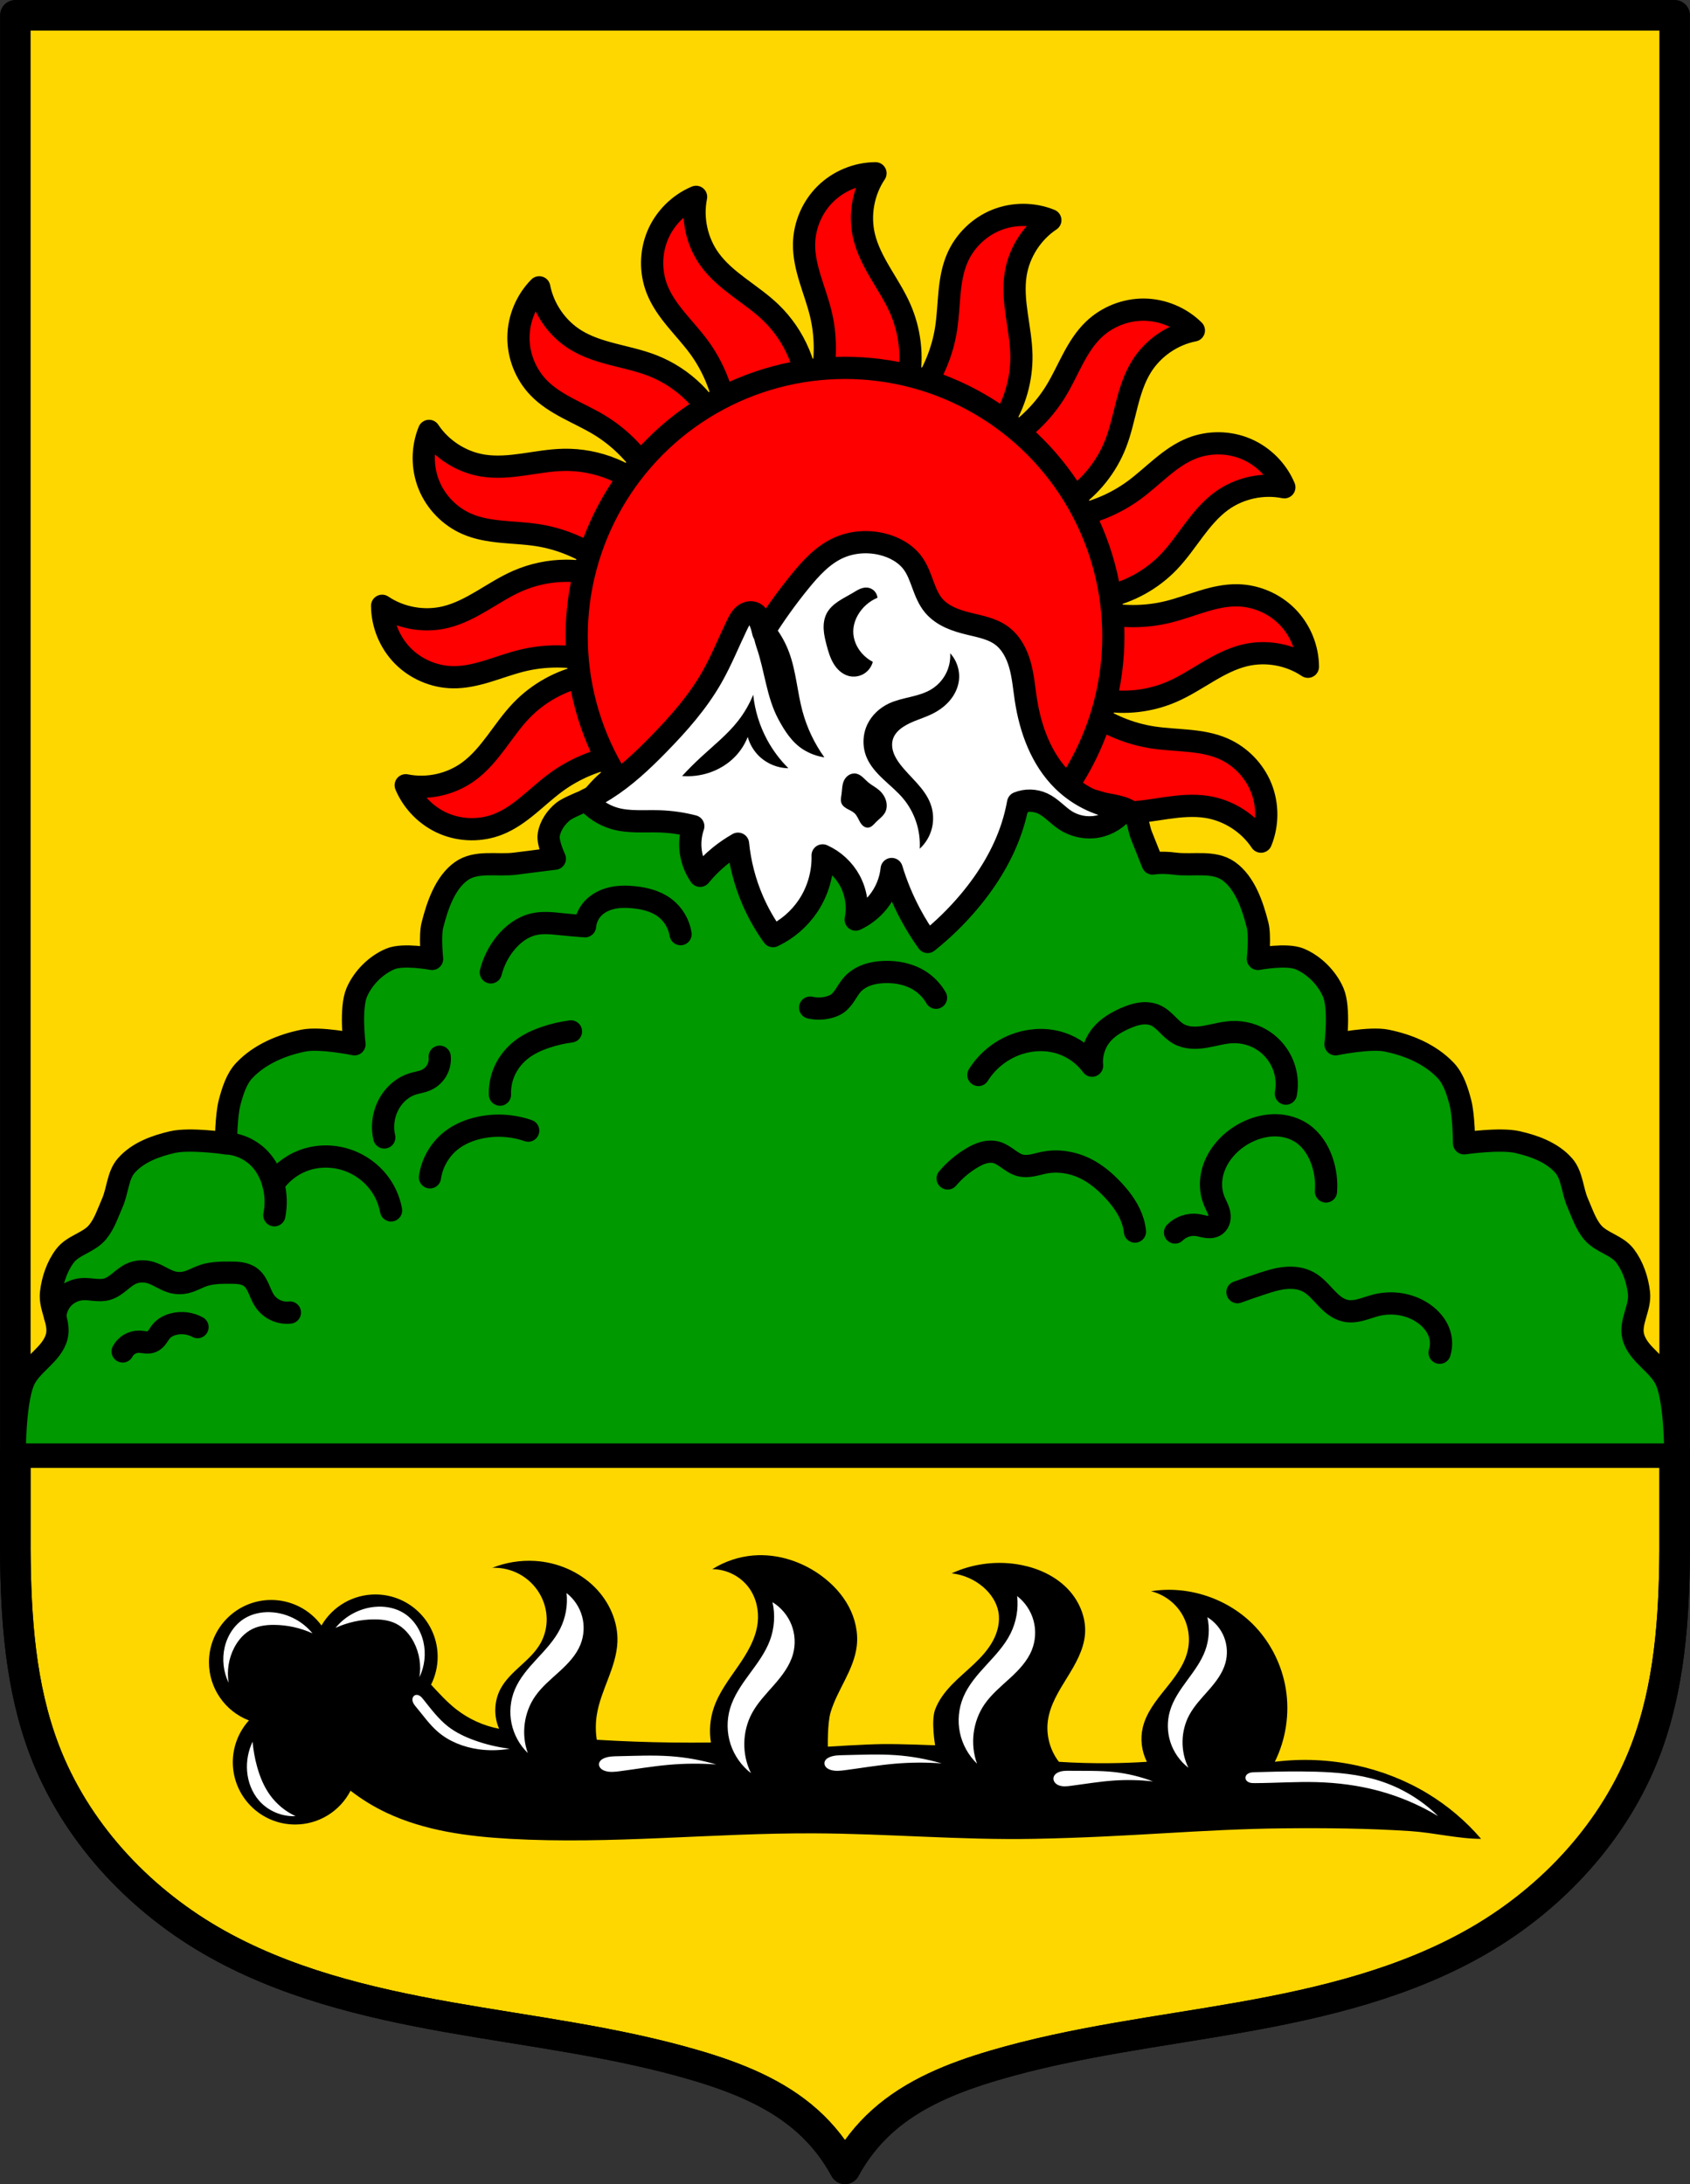 <svg xmlns="http://www.w3.org/2000/svg" height="785.91" viewBox="0 0 608.259 785.908"><rect x="0" y="0" width="608.259" height="785.908" fill="#333333" stroke="none"/><g transform="translate(-31.357-12.01)"><path d="m36.87 17.506v544.28c-.017 2.667-.017 5.333 0 8 .153 24.421 1.801 49.29 10.529 72.1 11.02 28.797 33.1 52.784 59.75 68.29 26.1 15.179 56.01 22.43 85.74 27.699 29.731 5.27 59.887 8.777 88.85 17.307 14.549 4.284 29.08 10.03 40.35 20.17 5.404 4.862 9.959 10.667 13.396 17.07 3.438-6.405 7.991-12.21 13.395-17.07 11.274-10.145 25.801-15.89 40.35-20.17 28.964-8.529 59.12-12.04 88.85-17.307 29.731-5.27 59.64-12.52 85.74-27.699 26.654-15.501 48.728-39.488 59.748-68.29 8.729-22.809 10.378-47.674 10.531-72.1.017-2.667.017-5.333 0-8v-544.28h-597.23" fill="#ffd700"/><g stroke="#000" stroke-linejoin="round"><g fill="#f00" stroke-width="8"><g fill-rule="evenodd"><path d="m346.46 74.36c-6.66.029-13.268 2.757-18.01 7.432-4.743 4.675-7.567 11.242-7.693 17.9-.163 8.589 3.904 16.62 5.961 24.961 3.977 16.13 0 34.01-10.432 46.938h30.16c6.109-6.211 10.307-14.277 11.891-22.844 1.584-8.567.547-17.599-2.938-25.584-1.95-4.468-4.625-8.574-7.106-12.771-2.48-4.197-4.798-8.566-5.934-13.307-1.845-7.703-.322-16.15 4.098-22.725zm-111.3 143.03c-5.989.025-11.975 1.264-17.465 3.66-4.468 1.95-8.574 4.625-12.771 7.105-4.197 2.48-8.566 4.798-13.307 5.934-7.703 1.845-16.15.322-22.723-4.098.029 6.66 2.755 13.268 7.43 18.01 4.675 4.743 11.244 7.565 17.902 7.691 8.589.163 16.618-3.902 24.959-5.959 16.13-3.977 34.01 0 46.938 10.43v-30.16c-6.211-6.109-14.275-10.307-22.842-11.891-2.677-.495-5.399-.734-8.121-.723zm169.7 4.365v30.16c6.211 6.109 14.277 10.307 22.844 11.891 8.567 1.584 17.599.547 25.584-2.938 4.468-1.95 8.574-4.625 12.772-7.105 4.197-2.48 8.566-4.798 13.307-5.934 7.703-1.845 16.15-.322 22.725 4.098-.03-6.66-2.757-13.268-7.432-18.01-4.675-4.743-11.242-7.567-17.9-7.693-8.589-.163-16.62 3.904-24.961 5.961-16.13 3.977-34.01 0-46.938-10.432zm-80.33 88.58c-6.109 6.211-10.307 14.275-11.891 22.842-1.584 8.567-.547 17.601 2.938 25.586 1.95 4.468 4.625 8.574 7.106 12.771 2.48 4.197 4.798 8.566 5.934 13.307 1.845 7.703.322 16.15-4.098 22.723 6.66-.029 13.268-2.755 18.01-7.43 4.743-4.675 7.565-11.244 7.691-17.902.163-8.589-3.902-16.618-5.959-24.959-3.977-16.13 0-34.01 10.43-46.938h-30.16z"/><path d="m461.05 130.91c-4.73-4.688-11.332-7.433-17.991-7.481-6.659-.049-13.3 2.599-18.1 7.218-6.189 5.958-8.992 14.512-13.435 21.865-8.59 14.215-24.05 24.05-40.566 25.814l21.329 21.329c8.712-.072 17.383-2.807 24.561-7.745 7.178-4.938 12.832-12.06 16.01-20.17 1.781-4.538 2.792-9.334 4.01-14.06 1.214-4.721 2.664-9.45 5.214-13.605 4.142-6.751 11.193-11.648 18.966-13.171zm-179.84 22.433c-4.253-4.217-9.362-7.574-14.938-9.761-4.538-1.781-9.334-2.792-14.06-4.01-4.721-1.214-9.45-2.664-13.605-5.214-6.751-4.142-11.647-11.192-13.17-18.965-4.689 4.73-7.434 11.33-7.483 17.99-.049 6.659 2.602 13.3 7.22 18.1 5.958 6.189 14.51 8.992 21.862 13.435 14.215 8.59 24.05 24.05 25.815 40.565l21.328-21.328c-.072-8.712-2.806-17.382-7.744-24.56-1.543-2.243-3.298-4.337-5.231-6.253zm116.91 123.08l-21.329 21.329c.072 8.712 2.807 17.383 7.745 24.561 4.938 7.178 12.06 12.831 20.17 16.01 4.538 1.781 9.334 2.792 14.06 4.01 4.721 1.214 9.45 2.664 13.605 5.214 6.751 4.142 11.648 11.193 13.171 18.966 4.688-4.73 7.433-11.332 7.481-17.991.049-6.659-2.599-13.3-7.217-18.1-5.958-6.189-14.512-8.992-21.865-13.435-14.215-8.59-24.05-24.05-25.814-40.566zm-119.43 5.834c-8.712.072-17.382 2.806-24.56 7.744-7.178 4.938-12.833 12.06-16.01 20.17-1.78 4.538-2.792 9.334-4.01 14.06-1.214 4.721-2.664 9.45-5.214 13.605-4.142 6.751-11.192 11.647-18.965 13.17 4.73 4.688 11.33 7.434 17.99 7.483 6.659.049 13.3-2.602 18.1-7.22 6.189-5.958 8.992-14.51 13.435-21.862 8.59-14.215 24.05-24.05 40.565-25.815l-21.328-21.328"/><path d="m409.39 91.24c-6.164-2.522-13.313-2.531-19.485-.028-6.171 2.503-11.293 7.49-13.959 13.593-3.438 7.873-2.755 16.848-4.047 25.342-2.498 16.42-13.02 31.424-27.602 39.37l27.867 11.545c8.02-3.4 14.986-9.245 19.729-16.553 4.742-7.308 7.241-16.05 7.078-24.76-.091-4.874-.992-9.692-1.676-14.519-.685-4.827-1.154-9.75-.389-14.564 1.244-7.822 5.885-15.04 12.483-19.426zm-157.57 89.54c-5.542-2.269-11.547-3.415-17.536-3.303-4.874.091-9.692.992-14.518 1.676-4.827.685-9.75 1.154-14.565.389-7.823-1.244-15.04-5.884-19.424-12.482-2.522 6.164-2.533 13.313-.03 19.484 2.503 6.171 7.493 11.292 13.595 13.958 7.873 3.438 16.846 2.756 25.339 4.048 16.42 2.498 31.424 13.02 39.37 27.6l11.544-27.865c-3.4-8.02-9.243-14.986-16.552-19.728-2.284-1.482-4.707-2.745-7.226-3.776zm155.11 68.985l-11.545 27.867c3.4 8.02 9.245 14.986 16.553 19.728 7.308 4.742 16.05 7.241 24.76 7.078 4.874-.091 9.692-.992 14.519-1.676 4.827-.685 9.75-1.154 14.565-.389 7.822 1.244 15.04 5.885 19.426 12.483 2.521-6.164 2.531-13.313.028-19.485-2.503-6.171-7.49-11.293-13.593-13.959-7.873-3.438-16.849-2.755-25.342-4.046-16.42-2.498-31.424-13.02-39.37-27.602zm-108.11 51.09c-8.02 3.4-14.986 9.243-19.728 16.552-4.742 7.308-7.242 16.05-7.079 24.762.091 4.874.992 9.692 1.676 14.519.685 4.827 1.154 9.75.389 14.564-1.244 7.822-5.884 15.04-12.483 19.424 6.164 2.522 13.313 2.533 19.484.03 6.171-2.503 11.292-7.492 13.958-13.595 3.439-7.873 2.756-16.846 4.048-25.339 2.498-16.42 13.02-31.424 27.6-39.37l-27.865-11.544z"/><path d="m493.61 187.35c-2.575-6.142-7.624-11.204-13.758-13.798-6.134-2.594-13.282-2.689-19.482-.259-7.998 3.136-13.861 9.966-20.781 15.06-13.377 9.844-31.426 13.01-47.36 8.322l11.542 27.869c8.08 3.268 17.13 4.06 25.655 2.245 8.521-1.815 16.469-6.228 22.513-12.503 3.382-3.511 6.152-7.554 9.08-11.452 2.929-3.897 6.078-7.71 10.02-10.574 6.411-4.652 14.799-6.477 22.563-4.909zm-174.73-48.11c-2.315-5.523-5.75-10.58-10.06-14.735-3.511-3.382-7.554-6.152-11.451-9.08-3.897-2.929-7.711-6.078-10.574-10.02-4.652-6.411-6.476-14.797-4.908-22.561-6.142 2.575-11.205 7.622-13.798 13.756-2.594 6.134-2.687 13.283-.256 19.483 3.136 7.998 9.963 13.86 15.06 20.78 9.844 13.377 13.01 31.426 8.324 47.36l27.867-11.541c3.268-8.08 4.061-17.13 2.246-25.653-.567-2.663-1.387-5.269-2.44-7.78zm60.9 158.46l-27.869 11.542c-3.268 8.08-4.06 17.13-2.245 25.655 1.815 8.521 6.228 16.469 12.503 22.513 3.511 3.382 7.554 6.152 11.452 9.08 3.897 2.929 7.71 6.078 10.574 10.02 4.652 6.411 6.477 14.799 4.909 22.563 6.141-2.576 11.204-7.624 13.798-13.758 2.594-6.134 2.69-13.282.259-19.482-3.136-7.998-9.966-13.861-15.06-20.781-9.844-13.377-13.01-31.426-8.322-47.36zm-112.57-40.32c-8.08-3.268-17.13-4.061-25.653-2.246-8.521 1.815-16.471 6.229-22.515 12.504-3.382 3.511-6.152 7.554-9.08 11.452-2.929 3.897-6.078 7.71-10.02 10.574-6.411 4.652-14.797 6.476-22.561 4.908 2.575 6.142 7.622 11.205 13.756 13.798 6.134 2.594 13.283 2.687 19.483.256 7.998-3.136 13.861-9.963 20.78-15.06 13.377-9.844 31.426-13.01 47.36-8.324l-11.541-27.867z"/></g><circle cx="335.49" cy="240.96" r="96.58" stroke-linecap="round"/></g><g stroke-linecap="round" stroke-width="11"><path d="m5.512 522.7v27.08c-.017 2.667-.017 5.333 0 8 .153 24.421 1.801 49.29 10.529 72.1 11.02 28.797 33.1 52.784 59.75 68.29 26.1 15.179 56.01 22.43 85.74 27.699 29.731 5.27 59.887 8.777 88.85 17.307 14.549 4.284 29.08 10.03 40.35 20.17 5.404 4.862 9.959 10.667 13.396 17.07 3.438-6.405 7.991-12.21 13.395-17.07 11.274-10.145 25.801-15.89 40.35-20.17 28.964-8.529 59.12-12.04 88.85-17.307 29.731-5.27 59.64-12.52 85.74-27.699 26.654-15.501 48.728-39.488 59.748-68.29 8.729-22.809 10.378-47.674 10.531-72.1.017-2.667.017-5.333 0-8v-27.08h-597.23z" transform="translate(31.357 12.01)" fill="#ffd700"/><path d="m36.87 17.506v544.28c-.017 2.667-.017 5.333 0 8 .153 24.421 1.801 49.29 10.529 72.1 11.02 28.797 33.1 52.784 59.75 68.29 26.1 15.179 56.01 22.43 85.74 27.699 29.731 5.27 59.887 8.777 88.85 17.307 14.549 4.284 29.08 10.03 40.35 20.17 5.404 4.862 9.959 10.667 13.396 17.07 3.438-6.405 7.991-12.21 13.395-17.07 11.274-10.145 25.801-15.89 40.35-20.17 28.964-8.529 59.12-12.04 88.85-17.307 29.731-5.27 59.64-12.52 85.74-27.699 26.654-15.501 48.728-39.488 59.748-68.29 8.729-22.809 10.378-47.674 10.531-72.1.017-2.667.017-5.333 0-8v-544.28h-597.23z" fill="none"/></g></g><path d="m305.84 571.61c-1.088-.023-2.178.008-3.266.096-5.252.421-10.395 2.135-14.85 4.949 5.217-.014 10.371 2.657 13.365 6.93 2.489 3.552 3.47 8.07 2.969 12.375-.67 5.766-3.804 10.925-7.105 15.699-3.301 4.774-6.9 9.482-8.732 14.99-1.319 3.965-1.662 8.251-.99 12.375-4.62.057-9.242.057-13.861 0-9.08-.111-18.16-.442-27.22-.99-.461-2.946-.461-5.964 0-8.91.705-4.506 2.463-8.766 4.088-13.03 1.625-4.262 3.144-8.65 3.336-13.207.307-7.306-2.954-14.533-8.117-19.711-5.674-5.69-13.561-9.02-21.582-9.494-5.214-.311-10.494.543-15.346 2.477 3.409-.142 6.854.663 9.846 2.303 2.992 1.64 5.524 4.107 7.238 7.06 1.567 2.695 2.451 5.79 2.506 8.906.055 3.117-.723 6.249-2.264 8.959-1.8 3.166-4.551 5.661-7.238 8.119-2.687 2.458-5.407 5-7.117 8.215-2.328 4.376-2.515 9.83-.494 14.355-5.564-1.062-10.87-3.457-15.346-6.93-3.376-2.619-6.249-5.8-9.158-8.939 1.56-3.114 2.373-6.548 2.375-10.03 0-12.391-10.04-22.436-22.436-22.436-7.985.009-15.362 4.262-19.373 11.166-4.218-5.764-10.929-9.175-18.07-9.186-12.39 0-22.434 10.05-22.434 22.436.011 9.275 5.728 17.586 14.385 20.914-3.724 4.116-5.79 9.465-5.799 15.02 0 12.389 10.04 22.433 22.434 22.434 8.401-.002 16.1-4.697 19.941-12.166 3.989 3.098 8.325 5.758 12.893 7.916 13.81 6.524 29.3 8.55 44.549 9.404 36.426 2.04 72.91-2.127 109.39-1.979 26.411.108 52.793 2.477 79.2 1.979 35.685-.673 59.875-3.477 89.85-3.779 15.173-.153 30.368.004 45.509.994 8.536.558 17.417 2.815 25.512 2.785-5.516-6.421-12.06-11.956-19.305-16.334-7.86-4.749-16.533-8.128-25.508-10.08-9.644-2.093-19.644-2.537-29.436-1.309 4-8.05 5.407-17.363 3.961-26.23-1.349-8.276-5.173-16.14-10.891-22.275-9.411-10.09-23.997-15.08-37.619-12.869 4.506 1.097 8.538 4.02 10.977 7.969 2.439 3.945 3.256 8.86 2.223 13.381-1.2 5.252-4.672 9.651-8.05 13.844-3.382 4.193-6.871 8.569-8.115 13.811-.98 4.127-.442 8.597 1.486 12.375-4.449.285-8.907.45-13.365.494-6.108.061-12.218-.103-18.314-.494-3.221-4.159-4.684-9.639-3.961-14.85.784-5.652 3.938-10.651 6.939-15.504 3-4.853 6-9.989 6.426-15.68.453-6.113-2.26-12.231-6.598-16.563-4.337-4.332-10.163-6.978-16.17-8.188-8.446-1.7-17.423-.645-25.24 2.969 4.177.454 8.204 2.206 11.385 4.951 2.687 2.318 4.803 5.421 5.445 8.91.654 3.556-.265 7.273-1.988 10.451-1.724 3.178-4.209 5.877-6.836 8.361-2.627 2.485-5.421 4.793-7.93 7.396-2.509 2.604-4.749 5.549-6.02 8.936-1.535 4.105 0 12.869 0 12.869 0 0-12.503-.513-18.756-.439-6.625.078-19.854.934-19.854.934 0 0-.201-8.38.99-12.375 1.222-4.098 3.306-7.874 5.215-11.701 1.909-3.827 3.677-7.813 4.189-12.06.591-4.895-.555-9.924-2.871-14.277-2.317-4.353-5.764-8.05-9.723-10.988-6.131-4.553-13.653-7.34-21.266-7.498"/><g fill-rule="evenodd"><path d="m235.27 585.24c.484 4.397-.333 8.929-2.32 12.881-2.051 4.078-5.249 7.441-8.346 10.795-3.097 3.354-6.192 6.847-7.957 11.06-1.596 3.807-2.02 8.098-1.186 12.143.829 4.04 2.905 7.824 5.871 10.695-2.454-6.711-1.432-14.591 2.654-20.453 2.37-3.4 5.625-6.06 8.686-8.857 3.061-2.794 6.04-5.869 7.594-9.711 1.289-3.186 1.507-6.795.613-10.113-.894-3.319-2.895-6.328-5.609-8.436m162.18 1.088c.518 4.602-.323 9.35-2.393 13.492-2.136 4.275-5.476 7.803-8.709 11.322-3.233 3.519-6.462 7.182-8.299 11.594-1.661 3.99-2.09 8.484-1.211 12.715.879 4.231 3.061 8.182 6.174 11.18-2.587-7.02-1.536-15.269 2.727-21.416 2.472-3.566 5.871-6.362 9.07-9.295 3.197-2.933 6.305-6.159 7.922-10.186 1.341-3.339 1.56-7.116.615-10.588-.944-3.472-3.047-6.619-5.895-8.818m-88.06 2.193c1.02 4.517.704 9.327-.898 13.672-1.654 4.483-4.587 8.357-7.414 12.209-2.827 3.852-5.635 7.849-6.977 12.436-1.213 4.148-1.146 8.66.191 12.77 1.338 4.109 3.941 7.799 7.363 10.438-3.341-6.693-3.203-15.01.359-21.588 2.066-3.815 5.138-6.966 7.994-10.232 2.856-3.266 5.592-6.815 6.758-10.994.966-3.466.771-7.245-.549-10.592-1.32-3.347-3.757-6.243-6.828-8.117m-141.9 1.611c-.452.013-.905.042-1.354.086-5.42.536-10.583 3.317-14.01 7.547 4.327-1.979 9.08-3.03 13.834-3.055 2.642-.015 5.343.298 7.727 1.438 2.917 1.395 5.165 3.953 6.646 6.826 1.978 3.837 2.683 8.317 1.977 12.576 1.9-3.926 2.416-8.505 1.438-12.756-.972-4.223-3.487-8.164-7.188-10.42-2.697-1.644-5.901-2.333-9.07-2.242m-39.02 1.982c-3.166-.091-6.372.598-9.07 2.242-3.7 2.256-6.214 6.199-7.186 10.422-.978 4.251-.464 8.83 1.436 12.756-.706-4.259-.002-8.739 1.977-12.576 1.482-2.873 3.732-5.434 6.648-6.828 2.384-1.14 5.083-1.452 7.725-1.438 4.758.027 9.507 1.076 13.834 3.055-3.431-4.23-8.594-7.01-14.01-7.545-.449-.044-.899-.075-1.352-.088m337.44 1.809c.898 3.978.619 8.215-.793 12.04-1.457 3.948-4.04 7.361-6.529 10.754-2.49 3.393-4.963 6.914-6.145 10.953-1.069 3.653-1.01 7.627.17 11.246 1.178 3.619 3.47 6.868 6.484 9.191-2.942-5.894-2.821-13.219.316-19.01 1.82-3.36 4.526-6.137 7.04-9.01 2.515-2.877 4.925-6 5.951-9.682.851-3.052.678-6.38-.484-9.328-1.162-2.948-3.307-5.5-6.01-7.15m-284.35 27.965c-.304-.039-.622 0-.896.137-.376.187-.652.547-.779.947-.127.401-.113.838-.004 1.244.218.812.784 1.476 1.322 2.121 2.503 3 4.767 6.248 7.727 8.803 4.054 3.501 9.249 5.524 14.551 6.289 3.75.541 7.589.48 11.32-.18-4.349-.533-8.637-1.561-12.756-3.055-3.333-1.209-6.584-2.74-9.385-4.914-3.5-2.717-6.173-6.329-8.941-9.789-.383-.479-.78-.966-1.303-1.287-.261-.161-.551-.277-.855-.316m-59.29 16.846c-1.577 3.277-2.266 6.975-1.977 10.6.309 3.868 1.76 7.677 4.313 10.6 3.233 3.702 8.207 5.815 13.12 5.57-3.629-1.681-6.818-4.307-9.164-7.547-2.212-3.055-3.66-6.606-4.67-10.24-.816-2.936-1.358-5.947-1.617-8.982m222.07 4.615c-3.135.039-6.272.149-9.406.211-1.658.033-3.36.06-4.9.676-.471.188-.927.435-1.291.789-.364.354-.629.824-.668 1.33-.022.29.031.584.141.854.11.269.276.514.477.725.402.421.933.698 1.482.889 1.689.585 3.537.381 5.309.148 5.986-.786 11.942-1.816 17.957-2.334 5.6-.482 11.238-.517 16.844-.105-5.388-1.58-10.946-2.578-16.547-2.971-3.127-.219-6.261-.25-9.396-.211m-81.14.381c-3.135.039-6.272.149-9.406.211-1.658.033-3.36.06-4.9.676-.471.188-.927.435-1.291.789-.364.354-.629.824-.668 1.33-.022.29.03.584.141.854.11.269.276.514.477.725.402.421.933.698 1.482.889 1.689.585 3.537.381 5.309.148 5.986-.786 11.942-1.818 17.957-2.336 5.6-.482 11.238-.517 16.844-.105-5.388-1.58-10.947-2.576-16.549-2.969-3.127-.219-6.259-.25-9.395-.211m152.14 5.451c-1.073.015-2.143.114-3.109.559-.427.196-.829.462-1.143.813-.313.35-.535.79-.582 1.258-.055.539.126 1.089.447 1.525.321.437.772.765 1.264.992.693.319 1.464.442 2.227.455.762.013 1.521-.08 2.277-.178 5.103-.662 10.184-1.532 15.316-1.895 4.765-.337 9.561-.236 14.307.305-4.486-1.715-9.192-2.85-13.967-3.371-5.295-.578-10.64-.401-15.967-.459-.355-.004-.713-.009-1.07-.004m84.12.238c-5.48-.032-10.961.108-16.439.273-.746.023-1.514.05-2.193.359-.34.154-.652.38-.877.678-.225.297-.36.668-.344 1.041.016.357.17.701.402.973.233.271.542.473.873.607.663.269 1.398.273 2.113.27 7.424-.032 14.846-.563 22.268-.357 7.481.207 14.956 1.169 22.19 3.105 7.548 2.02 14.811 5.107 21.508 9.135-5.931-5.841-13.263-10.251-21.2-12.756-7.35-2.319-15.11-3-22.816-3.234-1.826-.054-3.652-.083-5.479-.094" fill="#fff"/><g stroke="#000" stroke-linecap="round" stroke-width="8"><path d="m309.44 294.27c-3.56-.118-6.664 2.69-10.01 4.01-3.052 1.204-5.926 3.323-9.172 3.563-1.985.146-4.02-.469-5.836-1.336-1.726-.823-2.696-3.554-4.586-3.563-2.391-.011-3.688 3.333-5.836 4.453-3.517 1.834-7.463 4.591-11.256 3.563-1.524-.413-1.972-2.726-3.335-3.563-2.367-1.452-5.192-2.139-7.921-2.227-2.833-.091 1.757-2.826-.988-2.069-3.106.857-13.968 4.89-16.52 6.967-2.5 2.035-4.663 5.125-5.138 8.443-.415 2.9 2.22 8.479 2.22 8.479 0 0-9.453 1.156-14.174 1.781-6.511.863-14.07-1.184-19.519 2.719-5.789 4.146-8.552 12.204-10.376 19.389-.995 3.918-.121 12.18-.121 12.18 0 0-10.353-1.956-15.01 0-5.124 2.153-9.773 6.688-12.09 12.02-2.459 5.662-.834 18.703-.834 18.703 0 0-12.32-2.546-18.343-1.336-7.698 1.546-15.671 4.826-21.259 10.688-2.866 3.01-4.229 7.418-5.33 11.545-1.265 4.744-1.34 14.729-1.34 14.729 0 0-12.925-1.875-19.18-.445-6.02 1.376-12.463 3.669-16.676 8.461-3.073 3.496-3.096 9.02-5 13.359-1.61 3.668-2.875 7.681-5.42 10.686-3.155 3.724-8.725 4.548-11.673 8.461-2.815 3.737-4.468 8.597-5 13.359-.585 5.211 3.354 10.516 2.084 15.586-1.688 6.741-9.577 10.04-12.09 16.477-3.152 8.08-3.064 26.05-3.064 26.05h298.84 298.84c0 0 .087-17.971-3.064-26.05-2.513-6.441-10.401-9.736-12.09-16.477-1.27-5.07 2.669-10.375 2.084-15.586-.534-4.762-2.188-9.623-5-13.359-2.948-3.913-8.518-4.737-11.673-8.461-2.545-3-3.809-7.02-5.42-10.686-1.906-4.342-1.929-9.863-5-13.359-4.212-4.792-10.658-7.085-16.676-8.461-6.252-1.429-19.18.445-19.18.445 0 0-.077-9.985-1.342-14.729-1.101-4.127-2.462-8.539-5.328-11.545-5.589-5.862-13.564-9.141-21.261-10.688-6.02-1.21-18.343 1.336-18.343 1.336 0 0 1.625-13.04-.834-18.703-2.317-5.335-6.966-9.87-12.09-12.02-4.655-1.956-15.01 0-15.01 0 0 0 .875-8.261-.121-12.18-1.825-7.185-4.588-15.243-10.376-19.389-5.45-3.903-13.01-1.856-19.519-2.719-4.721-.626-7.872-.031-7.872-.031 0 0-2.73-6.815-4.08-10.229-1.02-2.578-1.031-5.83-3.038-7.743-2.871-2.738-8.165-2.96-11.272-3.817-2.744-.757-5.505-1.872-8.338-1.781-2.729.087-5.553.774-7.921 2.227-1.363.836-8.812-6.301-10.335-5.888-3.793 1.029-.739 7.722-4.256 5.888-2.148-1.12-3.446-4.464-5.836-4.453-1.89.009-2.86 2.739-4.586 3.563-1.817.866-3.852 1.482-5.836 1.336-3.245-.239-6.12-2.359-9.172-3.563-3.341-1.318-6.445-4.126-10.01-4.01-5.782.191-10.256 5.963-15.842 7.57-3.304.95-10.206 1.154-10.206 1.154 0 0-6.903-.204-10.206-1.154-5.586-1.607-10.06-7.379-15.842-7.57z" fill="#090" stroke-linejoin="round"/><g fill="none"><path d="m51.24 485.93c.084-2.525 1.126-5.01 2.869-6.834 1.743-1.828 4.172-2.987 6.69-3.191 1.519-.123 3.042.088 4.56.224 1.518.136 3.075.194 4.54-.224 1.674-.478 3.112-1.543 4.468-2.635 1.356-1.092 2.695-2.249 4.282-2.965 2.177-.982 4.718-1.053 7-.35 2.803.863 5.198 2.818 8.05 3.5 1.488.356 3.06.347 4.55 0 2.197-.511 4.164-1.724 6.3-2.45 3.02-1.025 6.266-1.049 9.45-1.05 1.343 0 2.693.002 4.02.228 1.324.226 2.631.688 3.684 1.522 1.282 1.015 2.096 2.501 2.761 3.995.665 1.494 1.222 3.051 2.139 4.405.984 1.454 2.371 2.631 3.965 3.367 1.594.736 3.39 1.027 5.135.833"/><path d="m75.5 498.3c.568-1.069 1.437-1.977 2.48-2.591 1.044-.614 2.259-.932 3.47-.909.766.015 1.523.163 2.286.233.763.07 1.555.058 2.264-.233.813-.333 1.443-1 1.962-1.71.52-.709.958-1.479 1.538-2.14 1.084-1.237 2.612-2.023 4.2-2.45 2.907-.781 6.11-.397 8.75 1.05"/><path d="m112.67 423.41c4.574.216 9.04 2.263 12.184 5.589 2.393 2.529 4.01 5.734 4.9 9.1.96 3.643 1.08 7.504.35 11.2"/><path d="m129.76 438.1c2.542-3.776 6.258-6.749 10.5-8.4 5.337-2.077 11.441-2.02 16.801 0 4.113 1.549 7.802 4.231 10.5 7.7 2.298 2.955 3.873 6.468 4.55 10.15"/><path d="m186.11 435.65c.735-5.199 3.557-10.07 7.7-13.3 2.95-2.298 6.497-3.754 10.15-4.55 5.782-1.26 11.91-.893 17.501 1.05"/><path d="m169.66 421.3c-1.044-4.517-.135-9.452 2.45-13.3 1.843-2.744 4.549-4.952 7.7-5.95 1.621-.513 3.346-.71 4.9-1.4 1.583-.702 2.935-1.913 3.807-3.408.872-1.496 1.261-3.269 1.093-4.992"/><path d="m211.31 405.9c-.114-3 .491-6.03 1.75-8.75 1.406-3.042 3.617-5.693 6.3-7.7 2.517-1.883 5.421-3.197 8.4-4.2 2.955-.995 6.01-1.7 9.1-2.1"/><path d="m208.01 361.9c.959-3.8 2.753-7.387 5.217-10.434 2.626-3.247 6.129-5.932 10.197-6.877 3.327-.773 6.799-.352 10.197 0 2.762.286 5.529.523 8.3.711.205-2.37 1.224-4.662 2.846-6.403 1.796-1.928 4.268-3.143 6.838-3.727 2.57-.583 5.243-.567 7.865-.305 3.955.396 7.97 1.405 11.146 3.794 3.02 2.273 5.107 5.751 5.691 9.486" stroke-linejoin="round"/><path d="m322.95 374.58c2.34.526 4.814.444 7.114-.237.92-.272 1.818-.642 2.609-1.186 1.212-.834 2.117-2.037 2.926-3.266.808-1.229 1.549-2.514 2.529-3.611 1.397-1.564 3.242-2.691 5.215-3.403 1.973-.711 4.073-1.021 6.168-1.103 4.454-.175 9.03.707 12.806 3.083 2.436 1.535 4.49 3.671 5.928 6.166"/><path d="m476.74 476.97c2.892-1.049 5.798-2.055 8.72-3.02 2.735-.902 5.506-1.771 8.371-2.064 2.865-.292 5.861.028 8.397 1.393 2.523 1.359 4.402 3.627 6.372 5.708.985 1.04 2.01 2.05 3.174 2.888 1.162.839 2.466 1.505 3.869 1.8 1.855.389 3.79.112 5.622-.374 1.832-.486 3.606-1.178 5.445-1.638 5.793-1.448 12.219-.416 17.1 3.02 2.589 1.821 4.769 4.353 5.701 7.378.669 2.169.669 4.539 0 6.707"/><path d="m454.27 455.5c2.067-2.082 5.146-3.108 8.05-2.683 1.145.168 2.252.545 3.4.691.574.073 1.159.087 1.729-.014.57-.1 1.125-.319 1.579-.677.62-.49 1.022-1.223 1.191-1.995.169-.772.116-1.58-.063-2.349-.358-1.539-1.199-2.914-1.799-4.376-1.282-3.119-1.447-6.65-.669-9.931.778-3.281 2.47-6.314 4.693-8.849 2.392-2.728 5.403-4.901 8.72-6.372 3.05-1.353 6.385-2.119 9.72-2.02 3.335.104 6.668 1.1 9.396 3.02 3.404 2.397 5.719 6.114 7.04 10.06 1.154 3.441 1.613 7.113 1.341 10.732"/><path d="m494.17 405.53c.652-3.516.269-7.218-1.09-10.527-1.359-3.308-3.688-6.211-6.623-8.254-3.401-2.367-7.599-3.557-11.738-3.354-3.248.16-6.393 1.143-9.601 1.677-1.604.267-3.235.423-4.857.304-1.622-.119-3.238-.519-4.659-1.31-1.571-.875-2.843-2.188-4.12-3.454-1.277-1.266-2.619-2.526-4.264-3.254-1.692-.749-3.611-.881-5.443-.622-1.832.259-3.591.893-5.289 1.628-3.276 1.417-6.452 3.281-8.72 6.04-2.514 3.055-3.749 7.13-3.354 11.07-2.747-3.732-6.67-6.585-11.07-8.05-4.851-1.615-10.212-1.528-15.09 0-6.06 1.896-11.393 6.02-14.756 11.402" stroke-linejoin="round"/><path d="m372.44 436.05c2.469-2.922 5.429-5.427 8.72-7.378 1.318-.782 2.7-1.48 4.177-1.888 1.477-.408 3.061-.517 4.542-.124 1.605.425 2.997 1.404 4.354 2.361 1.357.957 2.756 1.928 4.366 2.334 1.433.362 2.946.251 4.398-.022 1.452-.273 2.871-.704 4.322-.984 4.847-.936 9.97-.125 14.421 2.01 3.974 1.908 7.399 4.816 10.396 8.05 3.065 3.306 5.778 7.08 7.04 11.402.32 1.096.545 2.219.671 3.354"/></g><path d="m306.09 239.65c4.04-6.455 8.483-12.655 13.3-18.551 3.854-4.717 8.112-9.364 13.65-11.9 4.882-2.235 10.529-2.65 15.75-1.4 4.375 1.047 8.584 3.341 11.2 7 1.631 2.281 2.572 4.968 3.542 7.599.97 2.631 2.02 5.295 3.808 7.452 1.579 1.9 3.676 3.321 5.917 4.359 2.241 1.038 4.633 1.711 7.03 2.292 4.01.971 8.223 1.76 11.55 4.2 3.418 2.506 5.486 6.492 6.631 10.573 1.145 4.081 1.476 8.338 2.119 12.528 1.644 10.71 5.589 21.438 13.3 29.05 5.946 5.87 13.971 9.592 22.293 10.339-2.332 3.23-5.932 5.518-9.847 6.258-3.915.74-8.102-.077-11.452-2.233-2.887-1.858-5.155-4.65-8.269-6.094-2.746-1.274-6.02-1.355-8.825-.219-.514 2.842-1.216 5.65-2.1 8.4-3.186 9.912-8.715 18.969-15.401 26.951-4.51 5.385-9.561 10.318-15.05 14.7-2.322-3.239-4.429-6.632-6.3-10.15-2.731-5.134-4.962-10.535-6.65-16.1-.444 4.327-2.169 8.515-4.9 11.9-2.158 2.675-4.935 4.848-8.05 6.3.946-4.721.19-9.765-2.1-14-2.158-3.992-5.659-7.243-9.8-9.1.18 6.413-1.682 12.869-5.25 18.201-3.12 4.663-7.526 8.457-12.6 10.85-2.912-4.03-5.381-8.383-7.35-12.95-2.778-6.444-4.556-13.318-5.25-20.301-2.338 1.329-4.565 2.853-6.65 4.55-2.564 2.087-4.913 4.436-7 7-2.058-2.982-3.282-6.533-3.5-10.15-.157-2.602.202-5.235 1.05-7.7-4-1.035-8.119-1.624-12.25-1.75-5.394-.165-10.914.44-16.1-1.05-3.947-1.134-7.535-3.485-10.15-6.65 2.41-1.138 4.749-2.425 7-3.85 7.01-4.438 13.1-10.174 18.901-16.1 7.223-7.376 14.14-15.183 19.251-24.15 3.466-6.076 6.06-12.602 9.1-18.901.616-1.276 1.279-2.58 2.358-3.499.54-.459 1.18-.811 1.874-.957.694-.145 1.441-.075 2.068.255.573.302 1.022.804 1.351 1.362.329.558.548 1.173.749 1.788.414 1.265.765 2.55 1.05 3.85z" fill="#fff" stroke-linejoin="round"/></g><path d="m342.8 223.44c-.72.05-1.431.264-2.094.559-.884.393-1.699.922-2.529 1.418-1.717 1.024-3.517 1.912-5.172 3.03-1.655 1.121-3.185 2.51-4.111 4.281-.913 1.745-1.188 3.77-1.082 5.736.106 1.967.576 3.895 1.082 5.799.608 2.284 1.285 4.583 2.514 6.602 1.228 2.02 3.082 3.754 5.363 4.369 1.805.486 3.798.224 5.414-.715 1.616-.938 2.834-2.539 3.307-4.348-1.487-.78-2.828-1.836-3.938-3.096-1.907-2.165-3.118-4.992-3.096-7.877.016-2.071.658-4.112 1.688-5.908 1.581-2.759 4.096-4.972 7.03-6.189-.091-.93-.511-1.822-1.172-2.482-.661-.66-1.555-1.083-2.484-1.174-.241-.024-.483-.024-.723-.008"/><path d="m303.62 233.37c-.285-.002-.57.016-.853.053-1.132.148-2.222.606-3.119 1.313 2.901 3.884 2.798 6.763 3.996 10.219 2.941 8.488 3.587 17.868 7.821 25.791 2.23 4.172 4.93 8.42 9 10.971 2.304 1.444 4.907 2.409 7.596 2.814-3.591-5-6.273-10.653-7.877-16.598-1.88-6.97-2.292-14.324-4.783-21.1-1.266-3.443-3.06-6.696-5.344-9.566-1.088-1.367-2.336-2.682-3.939-3.375-.786-.339-1.642-.516-2.498-.521"/><path d="m373.35 247.08c.151 2.551-.404 5.139-1.586 7.404-1.182 2.265-2.988 4.202-5.166 5.537-2.283 1.4-4.909 2.124-7.512 2.754-2.603.63-5.247 1.19-7.68 2.311-3.381 1.557-6.281 4.233-7.877 7.596-1.74 3.666-1.843 8.07-.281 11.814 1.288 3.087 3.595 5.632 6.03 7.926 2.435 2.293 5.05 4.415 7.193 6.984 4.142 4.969 6.299 11.549 5.906 18.01 2.151-1.971 3.702-4.589 4.398-7.422.696-2.833.534-5.87-.459-8.613-1.031-2.848-2.904-5.313-4.922-7.572-2.02-2.259-4.212-4.368-6.05-6.775-1.016-1.33-1.926-2.766-2.451-4.355-.525-1.589-.642-3.353-.08-4.93.636-1.785 2.074-3.179 3.658-4.219 3.094-2.03 6.79-2.902 10.127-4.502 2.406-1.154 4.643-2.707 6.406-4.709 1.763-2 3.037-4.468 3.44-7.105.551-3.609-.62-7.444-3.094-10.129"/><path d="m302.45 261.99c-1.344 3.32-3.149 6.456-5.346 9.285-3.869 4.983-8.871 8.939-13.504 13.221-2.338 2.161-4.589 4.414-6.75 6.752 3.221.253 6.49-.132 9.565-1.125 3.602-1.164 6.943-3.177 9.564-5.908 1.94-2.02 3.479-4.425 4.502-7.03.667 2.412 1.934 4.655 3.656 6.471 2.821 2.973 6.875 4.74 10.973 4.783-3.01-2.983-5.573-6.406-7.596-10.127-2.738-5.04-4.47-10.617-5.065-16.318"/><path d="m338.9 290.33c-.695-.006-1.396.19-1.996.545-.801.473-1.427 1.217-1.814 2.063-.678 1.479-.624 3.17-.844 4.781-.077.565-.19 1.126-.226 1.695-.037.569.001 1.156.226 1.682.197.471.529.876.916 1.209.387.333.827.597 1.277.838.9.481 1.866.888 2.588 1.609.866.864 1.275 2.071 1.898 3.123.312.526.688 1.026 1.176 1.395.488.369 1.1.598 1.709.547.584-.05 1.122-.349 1.572-.725.45-.375.829-.826 1.24-1.244.585-.595 1.236-1.123 1.84-1.699.604-.576 1.169-1.21 1.537-1.959.594-1.207.63-2.638.281-3.938-.411-1.53-1.336-2.903-2.533-3.939-1.221-1.057-2.705-1.77-3.938-2.813-.675-.571-1.267-1.234-1.932-1.816-.664-.583-1.425-1.095-2.289-1.279-.227-.049-.458-.072-.69-.074"/></g></g></svg>